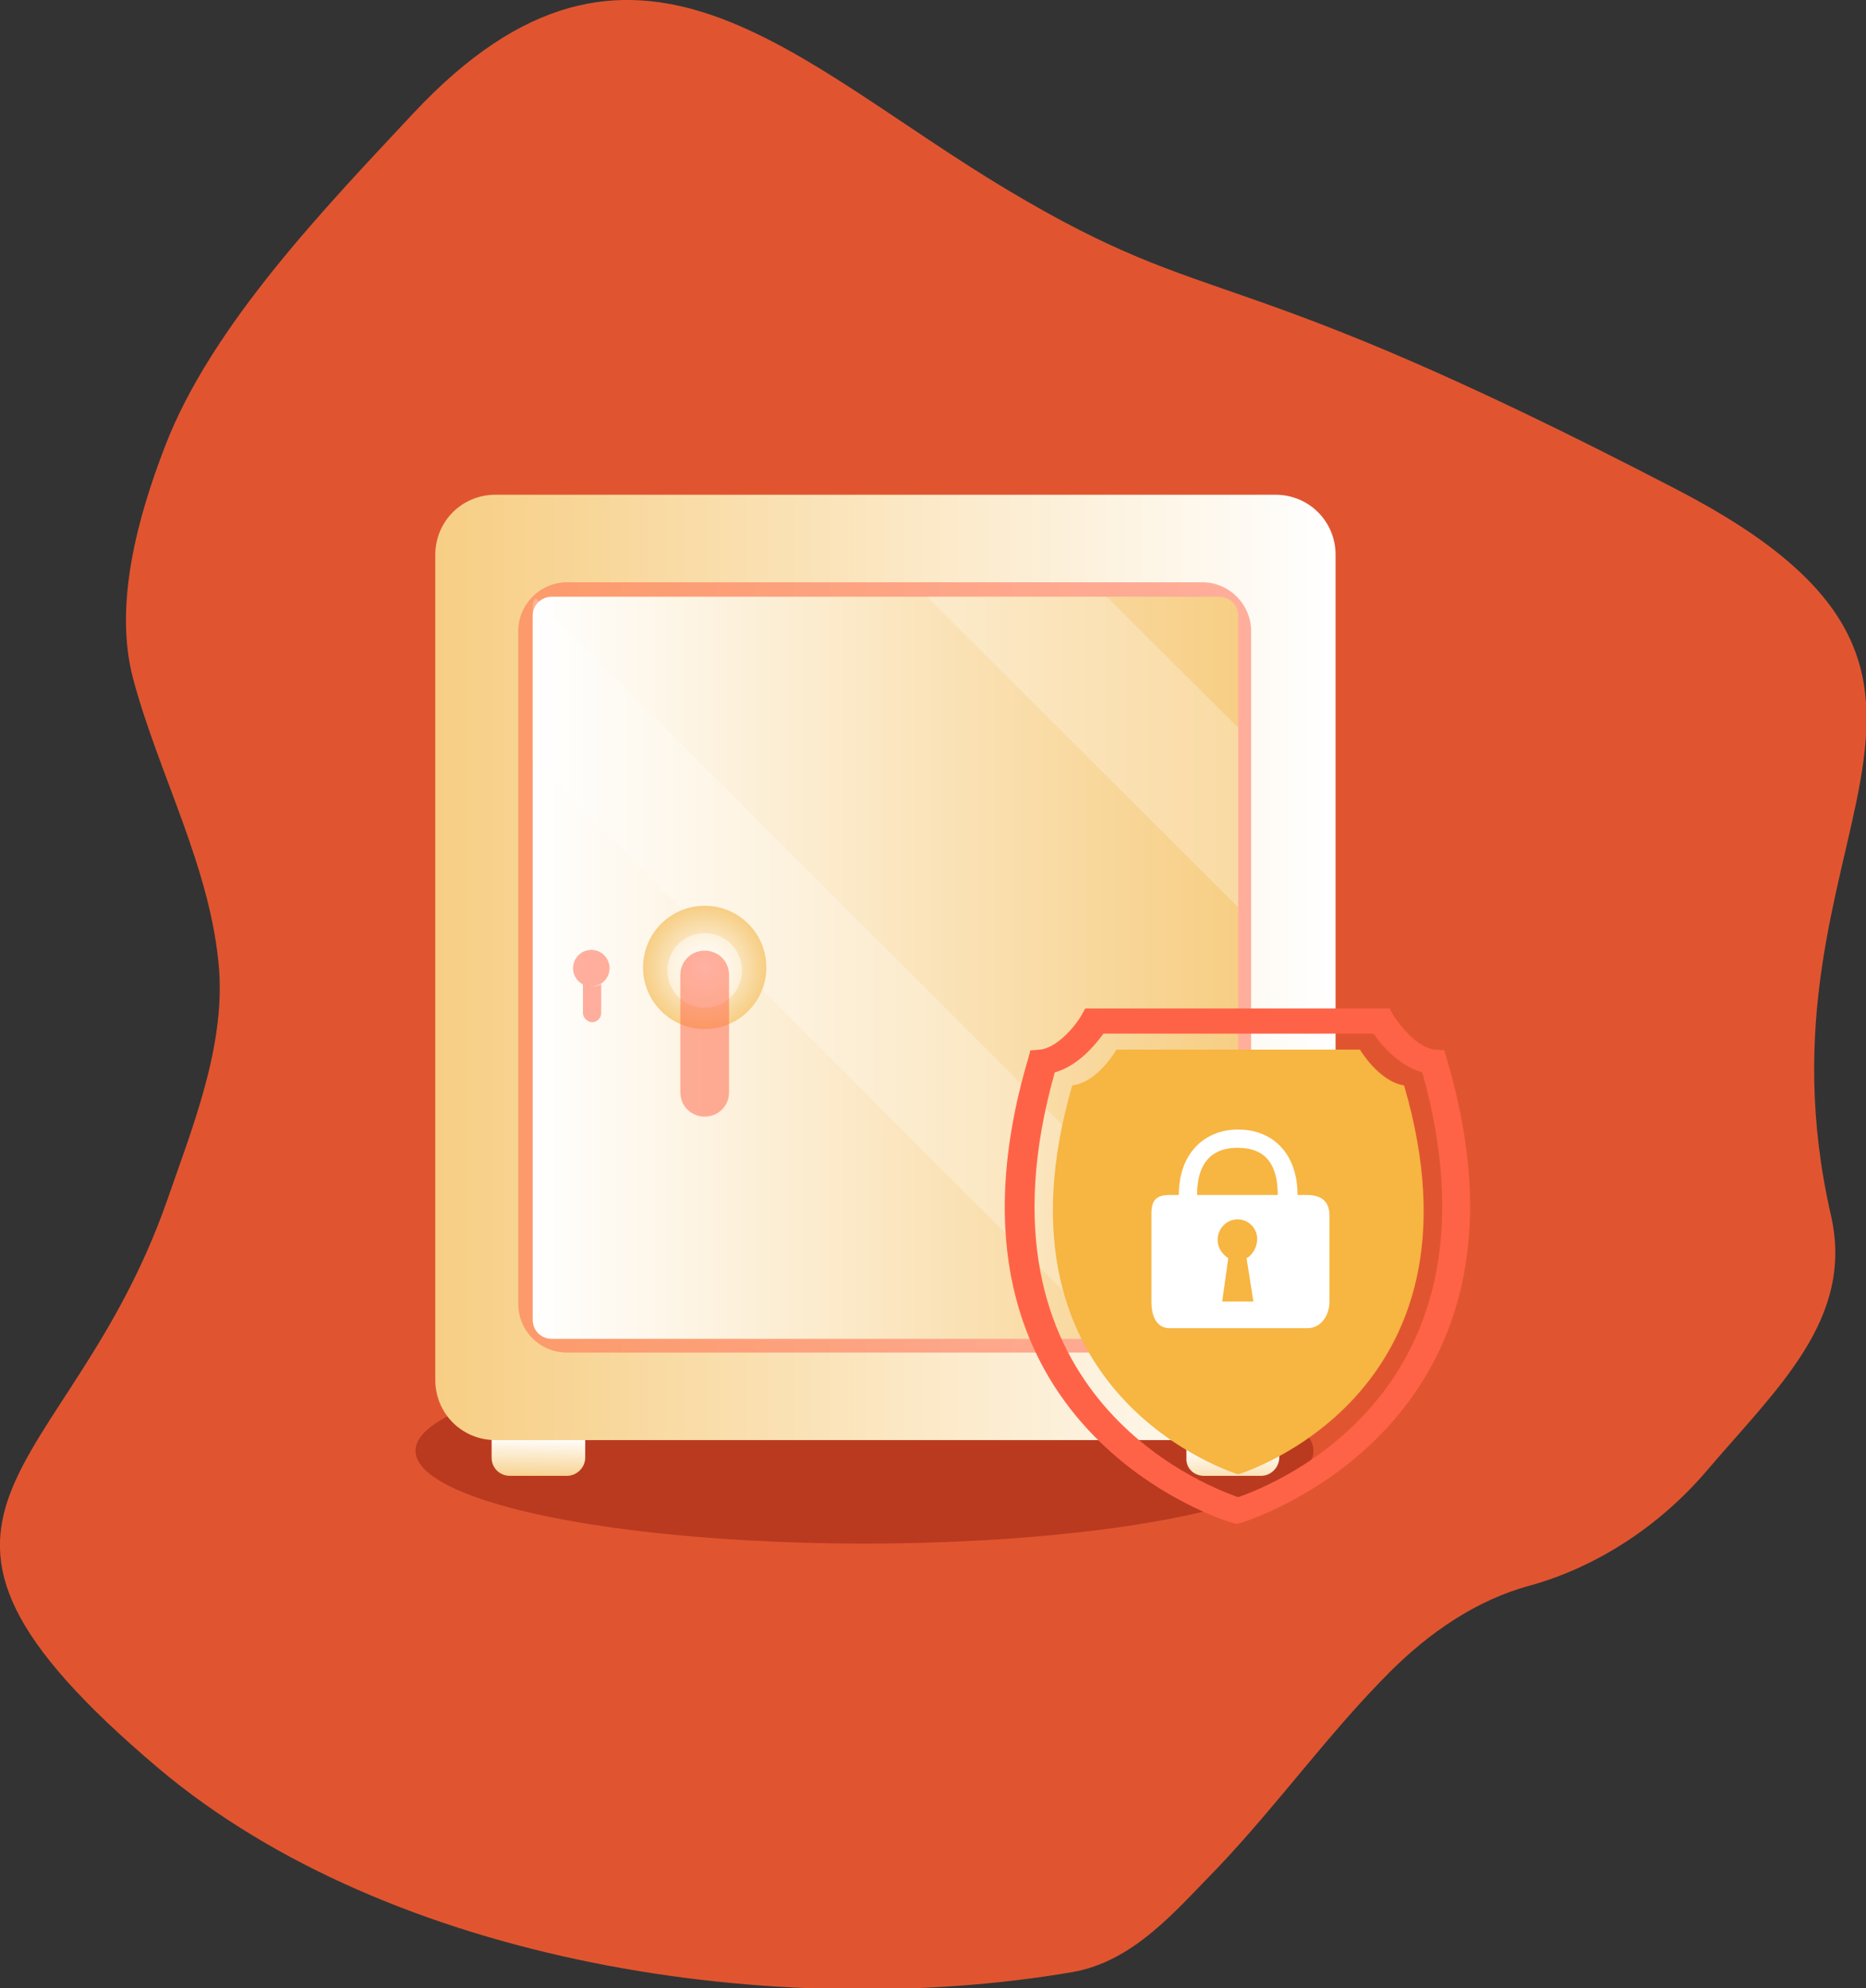 <?xml version="1.0" encoding="utf-8"?>
<!-- Generator: Adobe Illustrator 21.0.2, SVG Export Plug-In . SVG Version: 6.00 Build 0)  -->
<svg version="1.1" id="Layer_1" xmlns="http://www.w3.org/2000/svg" xmlns:xlink="http://www.w3.org/1999/xlink" x="0px" y="0px"
	 viewBox="0 0 245.2 261.2" style="enable-background:new 0 0 245.2 261.2;" xml:space="preserve">
<rect x="0" y="0" width="245.2" height="261.2" fill="#333333" stroke="none"/>
<style type="text/css">
	.st0{fill:#E05530;}
	.st1{fill:#BA3A20;}
	.st2{fill:url(#SVGID_1_);}
	.st3{fill:url(#SVGID_2_);}
	.st4{fill:url(#SVGID_3_);}
	.st5{opacity:0.5;fill:#FF6347;}
	.st6{fill:url(#SVGID_4_);}
	.st7{opacity:0.25;fill:#FFFFFF;}
	.st8{fill:url(#SVGID_5_);}
	.st9{opacity:0.5;fill:#FFFFFF;}
	.st10{fill:#F7B541;}
	.st11{fill:#FF6347;}
	.st12{fill:#FFFFFF;}
</style>
<path class="st0" d="M182.6,219.7c5.2-5.2,11.4-9.5,18.5-11.4c8.6-2.4,16.9-7.7,23.2-15.1c9.2-10.8,19.4-19.9,16.3-33.5
	c-11.6-50.6,28.6-70-20.1-95.3c-60.2-31.3-60.1-22.7-88.2-39.5s-49.1-40.9-78-10C43,27,27.8,42.7,21.7,58.6
	c-3.6,9.3-6.8,20.9-4.2,30.6c3.4,12.7,10.3,25,11.3,38.3c0.7,10.2-3.5,20.6-6.8,30.1c-13,37.3-41.6,40.5-1.2,74.7
	c30.6,25.8,81.5,33.4,120.1,26.8c8.1-1.4,13.6-8.1,19.1-13.7C167.9,237.1,174.6,227.7,182.6,219.7z"/>
<ellipse class="st1" cx="113.6" cy="190.6" rx="59" ry="12.2"/>
<g>
	<g>
		<linearGradient id="SVGID_1_" gradientUnits="userSpaceOnUse" x1="161.886" y1="190.498" x2="161.782" y2="196.179">
			<stop  offset="0" style="stop-color:#FFFFFF"/>
			<stop  offset="1" style="stop-color:#F7CE84"/>
		</linearGradient>
		<path class="st2" d="M158.2,193.9h7.5c1.3,0,2.4-1.1,2.4-2.4v-6h-12.2v6C155.8,192.9,156.9,193.9,158.2,193.9z"/>
		<linearGradient id="SVGID_2_" gradientUnits="userSpaceOnUse" x1="70.706" y1="188.843" x2="70.603" y2="194.524">
			<stop  offset="0" style="stop-color:#FFFFFF"/>
			<stop  offset="1" style="stop-color:#F7CE84"/>
		</linearGradient>
		<path class="st3" d="M67,193.9h7.5c1.3,0,2.4-1.1,2.4-2.4v-6H64.6v6C64.6,192.9,65.7,193.9,67,193.9z"/>
		<linearGradient id="SVGID_3_" gradientUnits="userSpaceOnUse" x1="57.178" y1="127.126" x2="175.453" y2="127.126">
			<stop  offset="0" style="stop-color:#F7CE84"/>
			<stop  offset="1" style="stop-color:#FFFFFF"/>
		</linearGradient>
		<path class="st4" d="M65.1,189.2h102.5c4.4,0,7.9-3.5,7.9-7.9V72.9c0-4.4-3.5-7.9-7.9-7.9H65.1c-4.4,0-7.9,3.5-7.9,7.9v108.4
			C57.2,185.7,60.7,189.2,65.1,189.2z"/>
		<path class="st5" d="M74.5,177.7h83.5c3.5,0,6.4-2.9,6.4-6.4V82.9c0-3.5-2.9-6.4-6.4-6.4H74.5c-3.5,0-6.4,2.9-6.4,6.4v88.4
			C68.1,174.9,71,177.7,74.5,177.7z"/>
		<linearGradient id="SVGID_4_" gradientUnits="userSpaceOnUse" x1="69.977" y1="127.125" x2="162.654" y2="127.125">
			<stop  offset="0" style="stop-color:#FFFFFF"/>
			<stop  offset="1" style="stop-color:#F7CE84"/>
		</linearGradient>
		<path class="st6" d="M162.7,173.4V80.9c0-1.4-1.1-2.5-2.5-2.5H72.5c-1.4,0-2.5,1.1-2.5,2.5v92.5c0,1.4,1.1,2.5,2.5,2.5h87.7
			C161.5,175.9,162.7,174.8,162.7,173.4z"/>
		<path class="st7" d="M70,79.5c0-0.4,0.2-0.7,0.4-0.9l92.3,92.3v3.8c0,0.6-0.5,1.2-1.2,1.2H146l-76-76V79.5z"/>
		<polygon class="st7" points="162.7,119.2 121.8,78.4 145.4,78.4 162.7,95.6 		"/>
		<radialGradient id="SVGID_5_" cx="92.567" cy="127.126" r="8.087" gradientUnits="userSpaceOnUse">
			<stop  offset="0" style="stop-color:#FFFFFF"/>
			<stop  offset="1" style="stop-color:#F7CE84"/>
		</radialGradient>
		<circle class="st8" cx="92.6" cy="127.1" r="8.1"/>
		<circle class="st9" cx="92.6" cy="127.5" r="4.9"/>
		<path class="st5" d="M92.6,146.7L92.6,146.7c1.8,0,3.2-1.4,3.2-3.2v-15.4c0-1.8-1.4-3.2-3.2-3.2l0,0c-1.8,0-3.2,1.4-3.2,3.2v15.4
			C89.4,145.3,90.8,146.7,92.6,146.7z"/>
		<g>
			<circle class="st5" cx="77.7" cy="127.2" r="2.4"/>
			<path class="st5" d="M79,129.3c0,1.3,0,2.6,0,3.8c0,0.7-0.6,1.2-1.2,1.2s-1.2-0.6-1.2-1.2c0-1.3,0-2.6,0-3.8
				c0.1,0.1,0.3,0.2,0.5,0.2c0.4,0.1,0.7,0.1,0.8,0.1c0.4,0,0.7-0.1,0.9-0.2C78.8,129.4,78.9,129.3,79,129.3z"/>
		</g>
	</g>
	<g>
		<g>
			<path class="st10" d="M178.7,137.9h-16h0h-16c0,0-2.4,4.3-5.8,4.7c-11.9,41,21.8,51.1,21.8,51.1h0c0,0,33.8-10.1,21.8-51.1
				C181.2,142.1,178.7,137.9,178.7,137.9z"/>
			<path class="st11" d="M190.1,139.1l-0.3-1.1l-1.3-0.1c-2.4-0.3-4.7-3.4-5.4-4.5l-0.5-0.9h-40l-0.5,0.9c-0.6,1.1-3,4.2-5.4,4.5
				l-1.3,0.1l-0.3,1.1c-14.4,48.8,26.5,60.9,26.9,61l0.5,0.1l0.5-0.1C163.6,199.9,204.5,187.5,190.1,139.1z M162.7,196.7
				c-4.9-1.7-35.9-14-24.1-55.8c3.1-0.9,5.3-3.6,6.4-5.1h35.5c1,1.5,3.3,4.2,6.4,5.1C198.6,182.7,167.6,195,162.7,196.7z"/>
		</g>
		<path class="st12" d="M171.7,157h-1.2c0-5.5-3.3-8.6-7.8-8.6c-4.5,0-7.8,3.2-7.8,8.6h-1.2c-1.8,0-2.4,0.7-2.4,2.5V171
			c0,1.8,0.6,3.5,2.4,3.5h18.1c1.8,0,2.9-1.7,2.9-3.5v-11.5C174.6,157.7,173.5,157,171.7,157z M164.7,171h-4.1l0.8-5.7
			c-0.8-0.5-1.4-1.4-1.4-2.4c0-1.5,1.2-2.7,2.6-2.7c1.5,0,2.6,1.2,2.6,2.6c0,1-0.6,2.1-1.4,2.5L164.7,171z M157.3,157
			c0-5,2.7-6.2,5.3-6.2c2.7,0,5.3,1.1,5.3,6.2H157.3z"/>
	</g>
</g>
</svg>
